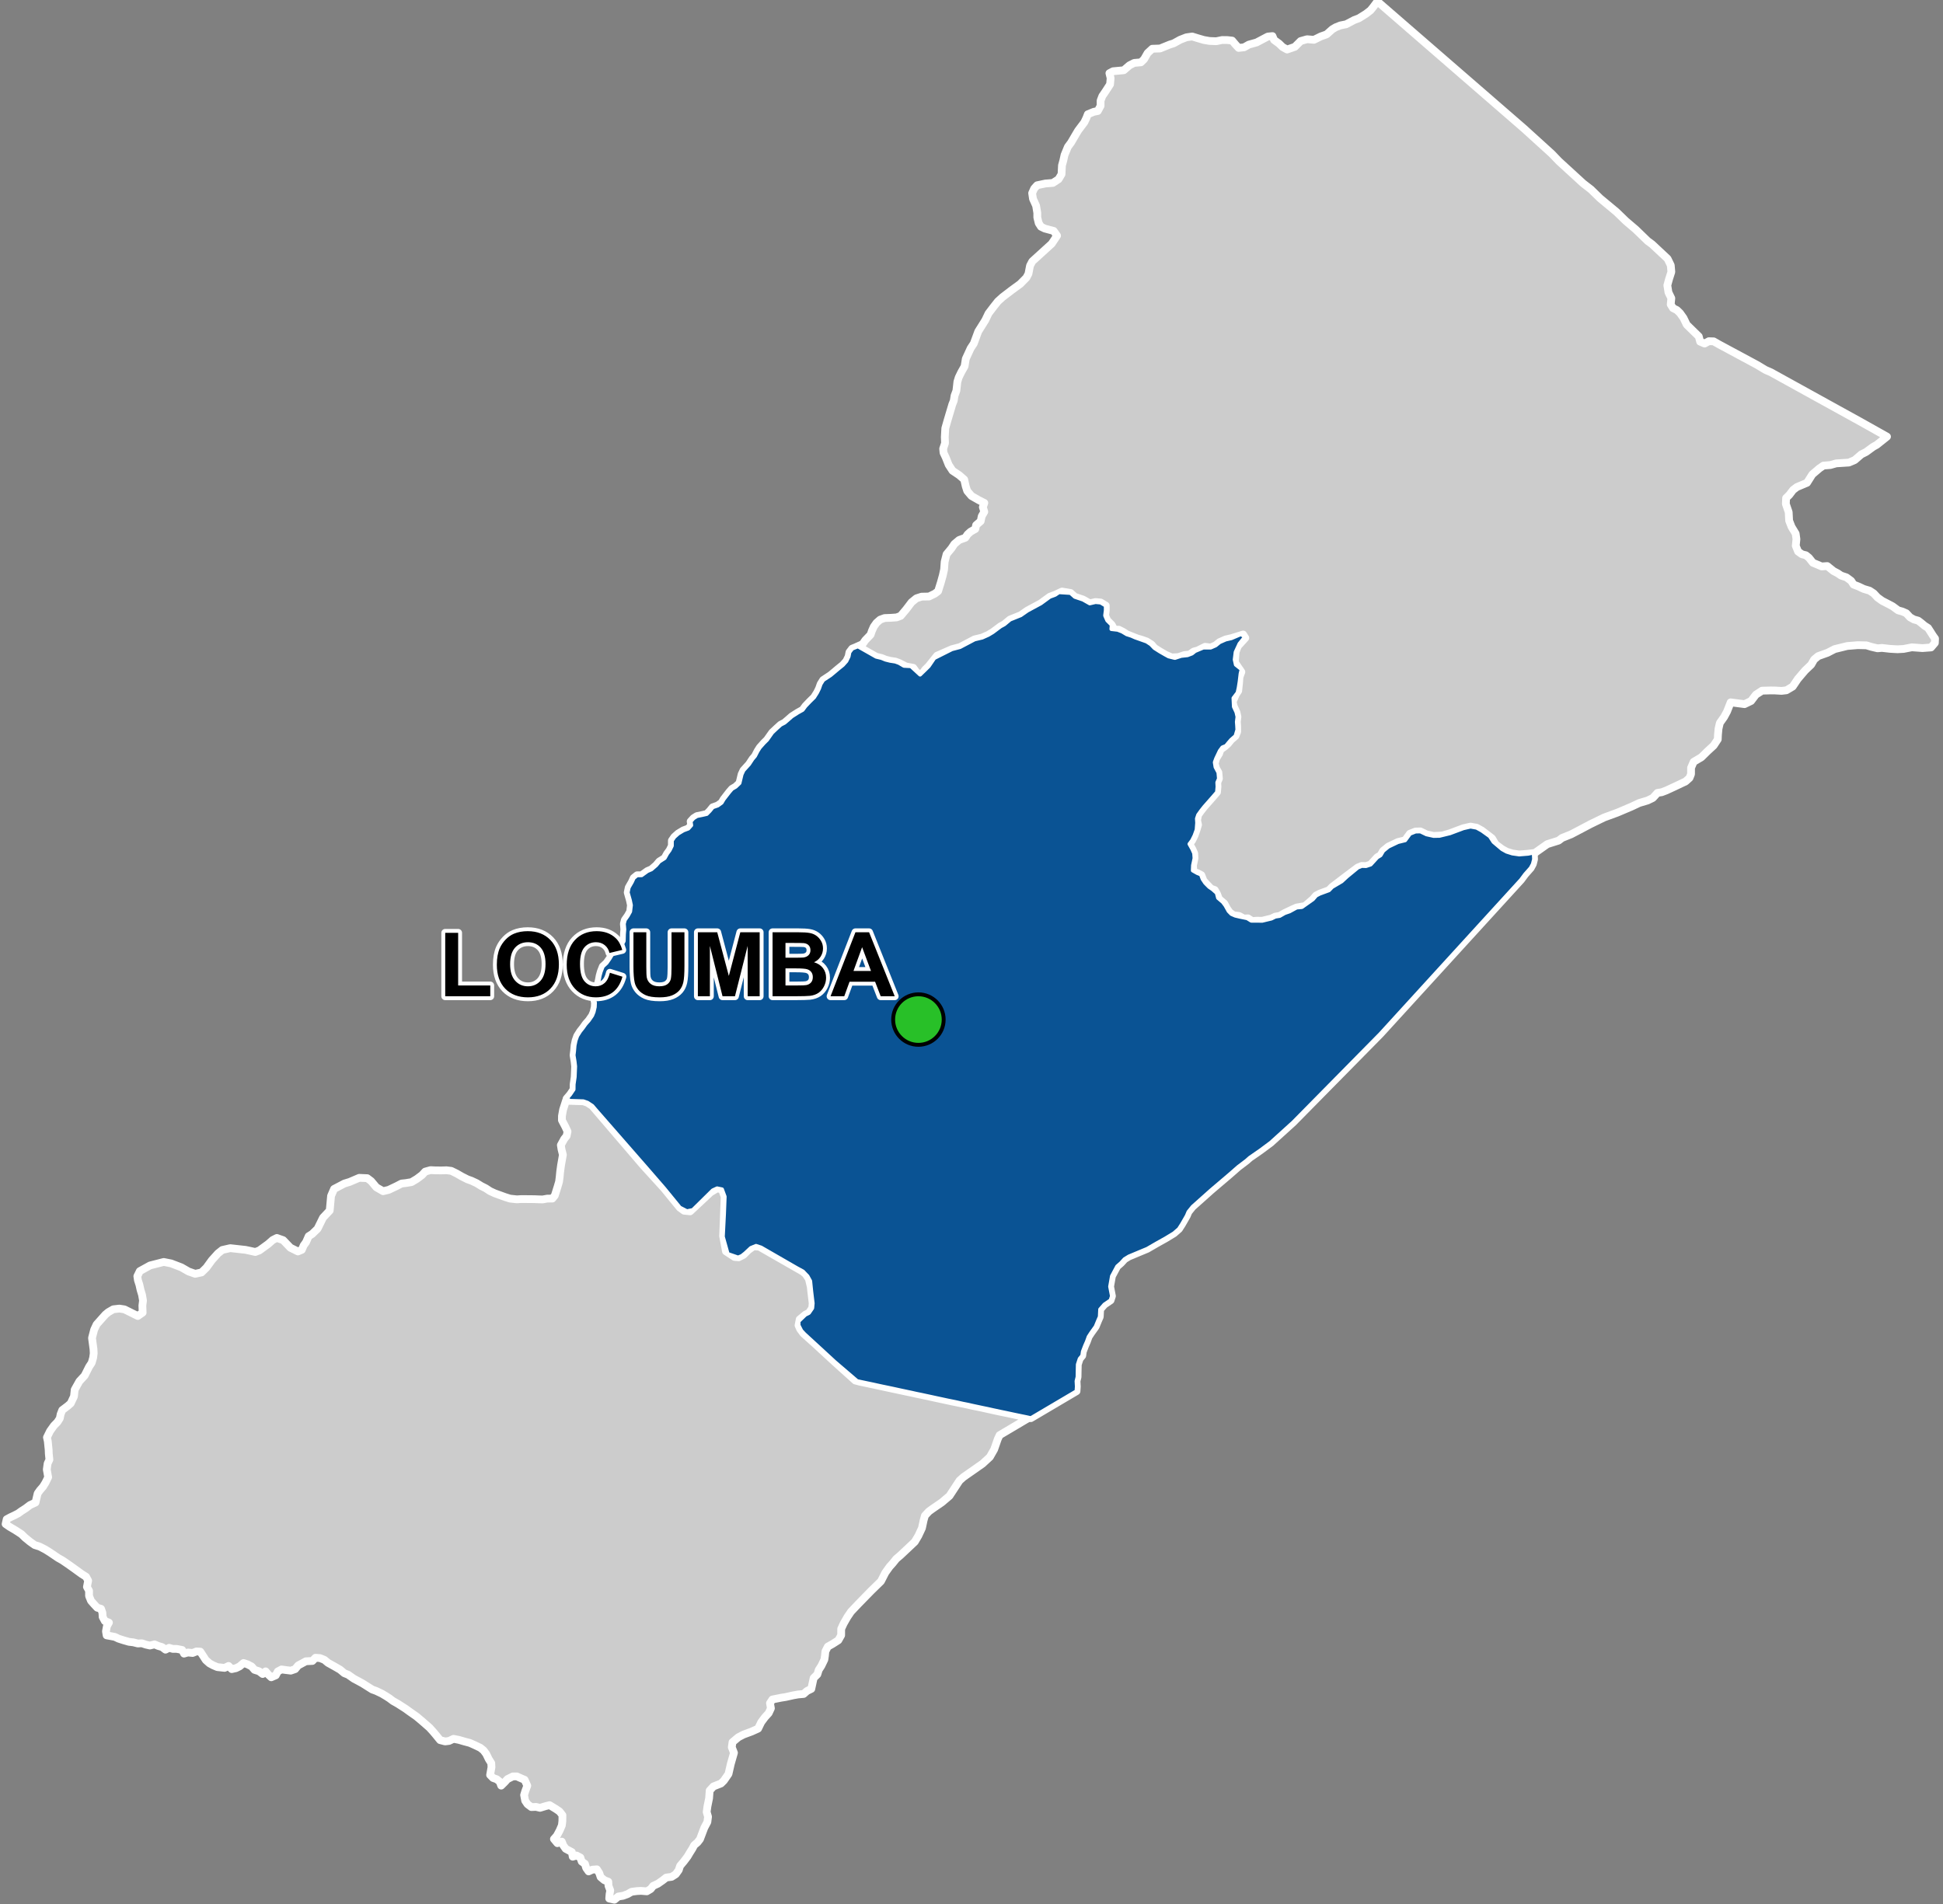 <?xml version="1.0" encoding="UTF-8"?>
<svg width="500pt" height="490pt" version="1.1" viewBox="0 0 500 490" xmlns="http://www.w3.org/2000/svg">
<rect x="0" y="0" width="500" height="490" fill="#808080" stroke="none"/>
<g id="a">
<rect width="500" height="490" fill="none"/>
<path d="m275.49 152.61 1.094 0.984 2.113 0.715 1.73 0.98 1.488-0.344 1.324 0.121 1.316 0.797 0.004 1.184-0.172 1.375 0.547 1.25 1.145 1.137-0.082 1.086 1.617 0.184 1.156 0.449 1.176 0.707 1.203 0.387 0.957 0.426 1.746 0.617 1.223 0.434 1.082 0.711 0.918 0.961 1.387 0.883 1.383 0.797 0.887 0.484 1.602 0.395 1.629-0.531 1.613-0.176 1.156-0.438 0.801-0.637 2.129-0.895h1.902l1.25-0.551 1.035-0.832 1.559-0.691 1.465-0.336 2.406-1.023 1.172 0.605-1.496 1.855-0.988 2.141-0.238 1.93 0.293 1.316 1.488 1.188-0.266 1.105-0.238 2.004-0.254 1.625-0.281 1.281-1.059 1.395 0.105 2.207 0.656 1.406 0.27 1.199-0.16 1.305 0.078 1.008 0.051 1.023-0.473 1.594-1.125 0.977-0.676 0.785-0.656 0.797-0.938 0.379-0.652 0.883-0.922 1.941-0.371 1.008 0.195 1.23 0.742 1.395 0.137 1.582-0.422 0.984 0.055 1.094-0.125 1.414-0.855 0.992-1.25 1.426-1.199 1.363-0.793 1.004-0.766 1.07-0.312 0.949 0.062 1.094-0.137 1.762-0.531 1.484-0.625 1.262-0.688 0.93 0.746 1.332 0.461 1.043 0.094 1.293-0.383 1.82-0.055 1.332 1.148 0.648 0.938 0.375 0.434 1.176 0.68 1.012 1.012 1.012 0.852 0.582 1.098 0.969 0.332 1.281 1.258 1.074 0.637 0.855 0.824 1.469 0.715 0.727 1.004 0.441 1.344 0.309 1.719 0.348 1.043 0.641h1.477l1.332 0.023 2.379-0.574 1.012-0.5 1.117-0.176 1.301-0.742 1.238-0.43 1.812-0.988 1.363-0.125 2.848-2.012 0.828-0.957 0.953-0.492 2.34-0.859 0.82-0.848 2.449-1.445 1.348-1.242 2.805-2.309 0.996-0.414 1.125 0.031 1.191-0.398 1.691-1.855 0.859-0.52 0.672-1.141 1.344-1.098 2.461-1.172 1.848-0.453 1.238-1.684 1.438-0.57 1.254-0.027 1.547 0.75 1.863 0.414 1.48-0.027 2.699-0.66 3.457-1.293 1.848-0.422 1.57 0.281 1.348 0.746 2.051 1.473 0.93 1.43 2.199 1.859 1.184 0.66 1.473 0.465 1.777 0.254 2.273-0.184 1.461-0.301 0.082 1.715-0.316 1.238-0.547 1.012-1.438 1.625-1.055 1.422-36.23 39.688-22.395 22.723-5.797 5.254-2.703 2.004-2.652 1.836-0.926 0.816-2.027 1.531-2.219 1.941-4.809 4.094-4.754 4.242-1.07 1.32-0.426 1.012-1.246 2.172-0.773 1.207-1.285 1.125-2.172 1.32-2.293 1.281-2.41 1.398-2.023 0.84-2.699 1.129-1.105 0.676-0.914 1-1 0.879-1.344 2.508-0.469 2.68 0.469 2.449-0.352 1.086-1.594 1.086-1.086 1.246-0.094 1.906-0.438 1.004-0.625 1.52-1.164 1.625-0.648 0.996-0.441 1.223-0.48 1.094-0.57 1.496-0.148 1.047-0.664 0.801-0.477 1.469-0.035 1.551-0.031 1.656-0.262 1.074 0.074 1.398-0.082 1.203-11.742 6.934-1.133-0.25-1.656-0.34-1.617-0.336-1.988-0.43-1.414-0.289-1.582-0.34-1.789-0.395-1.047-0.215-2.59-0.551-1.684-0.375-1.008-0.195-1.922-0.43-1.992-0.402-1.5-0.324-1.352-0.289-1.27-0.277-1.129-0.242-1.457-0.316-1.488-0.305-1.051-0.238-1.094-0.23-1.086-0.23-1.004-0.215-1.152-0.254-1.691-0.359-1.477-0.305-1.316-0.285-1.16-0.258-1.508-0.316-1.457-0.309-1.102-0.234-5.754-4.93-2.035-1.875-2.961-2.727-2.824-2.594-0.789-0.848-0.703-1.379-0.008-1.051 1.754-1.688 0.926-0.457 0.848-1.234 0.113-1.25-0.367-3.078-0.117-1.137-0.152-1.5-0.691-1.25-1.168-1.219-1.672-0.91-9.125-5.258-1.289-0.422-1.328 0.547-1.465 1.367-0.867 0.688-0.953 0.398-2.676-0.922-1.246-4.441 0.297-5.785 0.176-4.519-0.688-1.875-1.266-0.262-1.113 0.52-5.141 5.066-1.52 0.301-1.809-0.93-4.031-4.934-4.777-5.512-12.77-14.617-0.961-1.121-1.227-0.805-1.07-0.375-3.469-0.109-0.828-0.57 0.938-1.105 0.848-1.258 0.02-1.324 0.273-1.887 0.113-2.727-0.141-1.242-0.266-1.625 0.129-1.055 0.129-1.469 0.27-1.281 0.41-1.156 0.758-1.199 0.707-0.891 0.68-0.961 0.852-0.969 0.848-1.227 0.383-0.938 0.293-1.262 0.051-1.066-0.273-1.359 0.004-1.137 0.82-1.613 0.43-1.695 0.227-1.215 0.285-1.023 0.52-1.332 0.98-0.906 0.812-1.164 0.801-1.367 0.82-0.73 1.344-1.203 0.629-1.16 0.051-1.781 0.102-1.227-0.121-1.43 0.246-0.98 0.762-1.074 0.617-1.102 0.195-1.637-0.258-1.246-0.574-2.031 0.262-1.266 0.844-1.469 0.449-0.988 0.863-0.699 1.164-0.008 1.488-1.074 1.035-0.445 1.23-1.066 0.809-0.957 1.375-0.867 0.617-1.121 0.664-0.91 0.562-1.141 0.004-1.34 0.633-0.926 0.992-0.887 1.34-0.809 1.266-0.473 0.75-0.844-0.148-0.996 0.758-0.832 0.867-0.543 1.398-0.285 1.125-0.258 0.789-0.805 0.75-0.922 1.293-0.453 1-0.719 0.52-0.883 1.441-1.863 0.707-0.816 0.957-0.559 0.969-0.922 0.539-2.246 0.484-1.035 1.434-1.578 0.887-1.348 0.648-0.762 0.656-1.27 0.574-0.906 1.094-1.227 0.766-0.75 1.336-1.887 1.242-1.168 0.945-0.852 0.988-0.512 0.816-0.699 1.059-0.93 1.547-0.988 1.234-0.688 0.711-0.965 1.125-1.184 1.113-1.09 0.781-1.242 0.5-1.02 0.398-1.133 0.652-1.043 1.906-1.254 1.062-0.883 0.824-0.699 1.285-1.039 0.895-1 0.574-1.188 0.215-1.094 0.699-0.922 1.469-0.594 4.703 2.668 1.379 0.332 1.035 0.422 1.188 0.297 1.324 0.203 0.965 0.352 1.27 0.742 1.789 0.094 1.465 1.34 0.891 0.824 1.281-1.238 0.941-0.93 1.43-2.094 4.539-2.277 2.09-0.551 3.742-1.973 1.961-0.465 1.562-0.699 1.145-0.684 2.012-1.5 0.977-0.535 1.469-1.223 2.758-1.113 1.695-1.184 3.457-1.867 2.324-1.695 1.387-0.523 0.965-0.652z" fill="#ccc" fill-rule="evenodd"/>
<path d="m275.49 152.61 1.094 0.984 2.113 0.715 1.73 0.98 1.488-0.344 1.324 0.121 1.316 0.797 0.004 1.184-0.172 1.375 0.547 1.25 1.145 1.137-0.082 1.086 1.617 0.184 1.156 0.449 1.176 0.707 1.203 0.387 0.957 0.426 1.746 0.617 1.223 0.434 1.082 0.711 0.918 0.961 1.387 0.883 1.383 0.797 0.887 0.484 1.602 0.395 1.629-0.531 1.613-0.176 1.156-0.438 0.801-0.637 2.129-0.895h1.902l1.25-0.551 1.035-0.832 1.559-0.691 1.465-0.336 2.406-1.023 1.172 0.605-1.496 1.855-0.988 2.141-0.238 1.93 0.293 1.316 1.488 1.188-0.266 1.105-0.238 2.004-0.254 1.625-0.281 1.281-1.059 1.395 0.105 2.207 0.656 1.406 0.27 1.199-0.16 1.305 0.078 1.008 0.051 1.023-0.473 1.594-1.125 0.977-0.676 0.785-0.656 0.797-0.938 0.379-0.652 0.883-0.922 1.941-0.371 1.008 0.195 1.23 0.742 1.395 0.137 1.582-0.422 0.984 0.055 1.094-0.125 1.414-0.855 0.992-1.25 1.426-1.199 1.363-0.793 1.004-0.766 1.07-0.312 0.949 0.062 1.094-0.137 1.762-0.531 1.484-0.625 1.262-0.688 0.93 0.746 1.332 0.461 1.043 0.094 1.293-0.383 1.82-0.055 1.332 1.148 0.648 0.938 0.375 0.434 1.176 0.68 1.012 1.012 1.012 0.852 0.582 1.098 0.969 0.332 1.281 1.258 1.074 0.637 0.855 0.824 1.469 0.715 0.727 1.004 0.441 1.344 0.309 1.719 0.348 1.043 0.641h1.477l1.332 0.023 2.379-0.574 1.012-0.5 1.117-0.176 1.301-0.742 1.238-0.43 1.812-0.988 1.363-0.125 2.848-2.012 0.828-0.957 0.953-0.492 2.34-0.859 0.82-0.848 2.449-1.445 1.348-1.242 2.805-2.309 0.996-0.414 1.125 0.031 1.191-0.398 1.691-1.855 0.859-0.52 0.672-1.141 1.344-1.098 2.461-1.172 1.848-0.453 1.238-1.684 1.438-0.57 1.254-0.027 1.547 0.75 1.863 0.414 1.48-0.027 2.699-0.66 3.457-1.293 1.848-0.422 1.57 0.281 1.348 0.746 2.051 1.473 0.93 1.43 2.199 1.859 1.184 0.66 1.473 0.465 1.777 0.254 2.273-0.184 1.461-0.301 0.082 1.715-0.316 1.238-0.547 1.012-1.438 1.625-1.055 1.422-36.23 39.688-22.395 22.723-5.797 5.254-2.703 2.004-2.652 1.836-0.926 0.816-2.027 1.531-2.219 1.941-4.809 4.094-4.754 4.242-1.07 1.32-0.426 1.012-1.246 2.172-0.773 1.207-1.285 1.125-2.172 1.32-2.293 1.281-2.41 1.398-2.023 0.84-2.699 1.129-1.105 0.676-0.914 1-1 0.879-1.344 2.508-0.469 2.68 0.469 2.449-0.352 1.086-1.594 1.086-1.086 1.246-0.094 1.906-0.438 1.004-0.625 1.52-1.164 1.625-0.648 0.996-0.441 1.223-0.48 1.094-0.57 1.496-0.148 1.047-0.664 0.801-0.477 1.469-0.035 1.551-0.031 1.656-0.262 1.074 0.074 1.398-0.082 1.203-11.742 6.934-1.133-0.25-1.656-0.34-1.617-0.336-1.988-0.43-1.414-0.289-1.582-0.34-1.789-0.395-1.047-0.215-2.59-0.551-1.684-0.375-1.008-0.195-1.922-0.43-1.992-0.402-1.5-0.324-1.352-0.289-1.27-0.277-1.129-0.242-1.457-0.316-1.488-0.305-1.051-0.238-1.094-0.23-1.086-0.23-1.004-0.215-1.152-0.254-1.691-0.359-1.477-0.305-1.316-0.285-1.16-0.258-1.508-0.316-1.457-0.309-1.102-0.234-5.754-4.93-2.035-1.875-2.961-2.727-2.824-2.594-0.789-0.848-0.703-1.379-0.008-1.051 1.754-1.688 0.926-0.457 0.848-1.234 0.113-1.25-0.367-3.078-0.117-1.137-0.152-1.5-0.691-1.25-1.168-1.219-1.672-0.91-9.125-5.258-1.289-0.422-1.328 0.547-1.465 1.367-0.867 0.688-0.953 0.398-2.676-0.922-1.246-4.441 0.297-5.785 0.176-4.519-0.688-1.875-1.266-0.262-1.113 0.52-5.141 5.066-1.52 0.301-1.809-0.93-4.031-4.934-4.777-5.512-12.77-14.617-0.961-1.121-1.227-0.805-1.07-0.375-3.469-0.109-0.828-0.57 0.938-1.105 0.848-1.258 0.02-1.324 0.273-1.887 0.113-2.727-0.141-1.242-0.266-1.625 0.129-1.055 0.129-1.469 0.27-1.281 0.41-1.156 0.758-1.199 0.707-0.891 0.68-0.961 0.852-0.969 0.848-1.227 0.383-0.938 0.293-1.262 0.051-1.066-0.273-1.359 0.004-1.137 0.82-1.613 0.43-1.695 0.227-1.215 0.285-1.023 0.52-1.332 0.98-0.906 0.812-1.164 0.801-1.367 0.82-0.73 1.344-1.203 0.629-1.16 0.051-1.781 0.102-1.227-0.121-1.43 0.246-0.98 0.762-1.074 0.617-1.102 0.195-1.637-0.258-1.246-0.574-2.031 0.262-1.266 0.844-1.469 0.449-0.988 0.863-0.699 1.164-0.008 1.488-1.074 1.035-0.445 1.23-1.066 0.809-0.957 1.375-0.867 0.617-1.121 0.664-0.91 0.562-1.141 0.004-1.34 0.633-0.926 0.992-0.887 1.34-0.809 1.266-0.473 0.75-0.844-0.148-0.996 0.758-0.832 0.867-0.543 1.398-0.285 1.125-0.258 0.789-0.805 0.75-0.922 1.293-0.453 1-0.719 0.52-0.883 1.441-1.863 0.707-0.816 0.957-0.559 0.969-0.922 0.539-2.246 0.484-1.035 1.434-1.578 0.887-1.348 0.648-0.762 0.656-1.27 0.574-0.906 1.094-1.227 0.766-0.75 1.336-1.887 1.242-1.168 0.945-0.852 0.988-0.512 0.816-0.699 1.059-0.93 1.547-0.988 1.234-0.688 0.711-0.965 1.125-1.184 1.113-1.09 0.781-1.242 0.5-1.02 0.398-1.133 0.652-1.043 1.906-1.254 1.062-0.883 0.824-0.699 1.285-1.039 0.895-1 0.574-1.188 0.215-1.094 0.699-0.922 1.469-0.594 4.703 2.668 1.379 0.332 1.035 0.422 1.188 0.297 1.324 0.203 0.965 0.352 1.27 0.742 1.789 0.094 1.465 1.34 0.891 0.824 1.281-1.238 0.941-0.93 1.43-2.094 4.539-2.277 2.09-0.551 3.742-1.973 1.961-0.465 1.562-0.699 1.145-0.684 2.012-1.5 0.977-0.535 1.469-1.223 2.758-1.113 1.695-1.184 3.457-1.867 2.324-1.695 1.387-0.523 0.965-0.652 2.984 0.191" fill="none" stroke="#fff" stroke-linecap="round" stroke-linejoin="round" stroke-miterlimit="10" stroke-width="2"/>
<path d="m392.41 33.297 6.938 6.297 1.797 1.875 6.266 5.738 1.996 1.543 2.344 2.285 4.199 3.488 2.438 2.363 2.547 2.168 3.07 2.973 1.133 0.832 1.98 1.852 2 1.867 0.828 1.699 0.148 1.699-0.598 1.871-0.434 1.586 0.289 1.812 0.738 1.508-0.156 1.605 0.586 0.941 1.008 0.504 0.801 0.77 0.898 1.266 0.832 1.723 3.098 3.023 0.348 1.34 1.148 0.488 1.102-0.602 1.23 0.039 1.441 0.82 9.641 5.184 2.277 1.359 1.328 0.574 23.41 12.926 6.512 3.656-1.066 0.852-1.586 1.262-0.883 0.488-1.859 1.355-1.219 0.609-1.691 1.465-1.508 0.641-3.277 0.211-1.488 0.426-1.777 0.141-1.027 0.703-1.84 1.57-1.359 2.156-2.602 1.094-0.988 0.75-0.98 1.285-0.812 0.789-0.066 1.512 0.73 2.133 0.113 2.18 0.629 1.609 1.055 1.734 0.195 1.426-0.172 1.699 0.602 1.484 0.992 0.703 1.004 0.25 0.793 0.645 1.023 1.289 1.297 0.535 0.949 0.41 1.441-0.105 1.602 1.289 1.066 0.562 0.902 0.605 1.363 0.457 1.219 0.898 0.617 0.957 1.25 0.48 1.363 0.645 1.492 0.441 1.055 0.688 0.996 1.062 1.199 0.871 1.457 0.75 1.207 0.637 1.449 1.062 1.082 0.301 1.023 0.449 0.949 1.031 0.996 0.562 1.117 0.312 0.805 0.617 0.832 0.695 0.895 0.566 0.656 1.016 0.574 0.91 0.578 0.816-0.051 1.109-0.992 1.168-2.195 0.164-2.746-0.199-2.129 0.418-1.586 0.082-1.863-0.105-2.113-0.238-1.129 0.098-1.574-0.371-1.277-0.391-2.234-0.051-2.727 0.223-3.219 0.793-1.832 0.945-2.414 0.863-1.055 0.887-0.738 1.301-1.57 1.496-1.867 2.188-1.328 1.965-1.621 0.957-1.25 0.148-1.621-0.098-1.117-0.016-2.273 0.062-1.594 1.031-1.23 1.621-1.688 0.816-3.566-0.465-0.926 2.359-0.77 1.418-1.082 1.52-0.344 1.477-0.145 1.57-0.051 1.18-1.055 1.594-1.574 1.449-1.57 1.547-2.016 1.203-0.66 1.543-0.004 1.609-0.391 0.98-1.008 0.902-2.848 1.352-2.137 0.984-1.156 0.441-1.102 0.172-1.18 1.301-1.375 0.664-2.137 0.637-1.965 0.926-1.902 0.809-1.738 0.738-3.434 1.262-3.488 1.695-3.019 1.594-1.965 1.031-2.332 0.934-0.91 0.688-2.898 0.91-3.199 2.258-1.762 0.215-2.273 0.184-1.777-0.254-1.473-0.465-1.184-0.66-1.668-1.238-0.902-1.531-2.609-1.992-1.348-0.746-1.57-0.281-1.848 0.422-3.457 1.293-1.938 0.562-2.242 0.125-1.863-0.414-1.547-0.75-1.254 0.027-1.438 0.57-1.238 1.684-1.848 0.453-2.461 1.172-1.344 1.098-0.672 1.141-0.859 0.52-1.691 1.855-1.191 0.398-1.125-0.031-0.996 0.414-2.215 1.656-1.477 1.121-2.91 2.219-0.82 0.848-2.34 0.859-0.953 0.492-0.828 0.957-2.047 1.762-2.164 0.375-1.031 0.457-2.019 0.961-1.301 0.742-1.117 0.176-1.012 0.5-2.379 0.574-1.332-0.023-1.242 0.098-1.062-0.707-1.062 0.062-1.246-0.68-1.387-0.164-1.012-0.719-0.668-0.949-0.734-1.363-1.367-1.156-0.492-1.293-0.582-1.016-0.969-0.352-1.051-1.094-0.875-0.938-0.566-1.457-1.047-0.543-0.996-0.215-0.098-1.766 0.383-1.82-0.062-1.238-0.492-1.098-0.746-1.332 0.688-0.93 0.625-1.262 0.531-1.484 0.371-1.262-0.25-1.199 0.266-1.344 0.766-1.07 0.793-1.004 1.199-1.363 1.25-1.426 0.855-0.992 0.125-1.414-0.055-1.094 0.422-0.984-0.137-1.582-0.586-1.02-0.363-1.273 0.383-1.34 0.73-1.176 0.375-1.078 1.117-0.809 0.77-0.68 0.852-1.043 1.125-0.977 0.438-1.098-0.016-1.52-0.078-1.008 0.16-1.305-0.27-1.199-0.656-1.406-0.324-1.246 0.824-1.887 0.621-0.93 0.219-2.059 0.113-1.516 0.48-1.297-0.922-1.344-0.762-1.129 0.199-2.644 0.59-1.543 1.91-2.094-0.559-0.883-3.035 0.941-1.465 0.336-1.559 0.691-1.035 0.832-1.25 0.551-1.449-0.188-1.883 0.945-1.012 0.273-1.105 0.77-1.332 0.148-1.527 0.512-1.711 0.094-1.555-0.668-1.527-0.887-1.387-0.883-0.73-0.867-1.27-0.805-1.223-0.434-1.215-0.355-1.086-0.426-1.605-0.648-0.902-0.594-1.125-0.57-1.164-0.016-0.676-1.246-1.145-1.137-0.547-1.25 0.172-1.375-0.004-1.184-1.316-0.797-1.324-0.121-1.488 0.344-1.73-0.98-2.113-0.715-1.094-0.984-2.191-0.363-1.758 0.824-1.387 0.523-2.324 1.695-3.457 1.867-1.695 1.184-2.758 1.113-1.469 1.223-0.977 0.535-2.012 1.5-1.145 0.684-1.562 0.699-1.961 0.465-3.742 1.973-2.09 0.551-3.812 1.668-2.156 2.703-0.941 0.93-0.57 0.844-1.277 0.273-1.207-1.633-1.867-0.34-1.773-0.906-0.965-0.352-1.324-0.203-1.188-0.297-1.035-0.422-1.379-0.332-4.703-2.668 1.223-0.594 0.691-0.988 1.355-1.406 0.355-1.02 0.461-1.039 0.719-1.004 0.938-0.82 1.137-0.41 1.668-0.059 1.422-0.105 1.047-0.391 1.406-1.672 1.402-1.84 1.238-1.004 1.34-0.434 1.906-0.035 1.504-0.734 0.836-0.637 0.668-2.137 0.535-1.906 0.336-1.539 0.145-2 0.488-1.914 1.273-1.539 0.734-1.102 1.238-1.039 1.594-0.582 0.559-0.844 0.766-0.695 1.238-0.711 0.207-0.996 1.172-1.004 0.27-1.289 0.656-1.137-0.367-1.199 0.379-1.082-1.449-0.73-1.855-1.059-1.105-1.301-0.387-1.227-0.383-1.707-1.277-1.109-1.73-1.156-0.988-1.516-0.746-1.875-0.578-1.23-0.098-1.035 0.484-1.441-0.059-1.547 0.125-2.281 0.57-2.004 1.234-4.137 0.375-0.941 0.195-1.281 0.477-1.289 0.148-1.285 0.109-1.02 0.352-1.137 0.648-1.332 0.859-1.52 0.305-1.918 1.254-2.723 0.805-1.215 1.148-3.113 1.816-2.894 0.836-1.746 1.258-1.652 1.152-1.453 1.191-1.082 2.305-1.762 2.262-1.652 1.582-1.609 0.52-0.98 0.406-2.098 0.574-1.098 5.004-4.551 1.379-2.07-0.875-1.227-1.082-0.281-1.219-0.328-0.965-0.473-0.582-0.906-0.367-1.492v-1.164l-0.305-1.836-0.801-1.773-0.219-1.473 0.527-1.18 0.758-0.84 2.102-0.445 1.941-0.156 1.473-0.961 0.762-1.281 0.113-2.269 0.344-1.242 0.312-1.422 0.867-2.109 0.824-1.113 0.988-1.695 0.801-1.352 0.691-0.926 0.922-1.219 0.543-1.137 0.363-0.949 1.559-0.637 1.004-0.191 0.719-1.34v-1.328l0.445-1.18 0.855-1.246 1.137-1.762 0.148-1.609-0.312-1.273 0.938-0.504 2.758-0.254 1.465-1.266 1.23-0.625 1.711-0.148 0.828-0.809 0.895-1.57 1.207-1.113 1.996-0.066 2.5-1.016 0.996-0.309 1.684-0.93 1.59-0.621 1.504-0.215 1.316 0.406 1.664 0.488 1.492 0.258 1.707 0.066 1.531-0.312 1.355 0.016 1.219 0.133 0.887 1.055 0.781 0.832 1.398-0.156 1.219-0.691 2.012-0.562 2.883-1.523 1.199-0.113 0.406 0.996 1.305 0.953 0.898 0.871 1.145 0.637 1.996-0.688 1.5-1.492 1.648-0.469 1.777 0.148 1.777-0.875 1.469-0.52 1.484-1.316 0.887-0.523 1.184-0.469 1.477-0.293 2.113-1.109 1.168-0.434 1.859-1.168 1.133-0.879 0.641-0.781 1.133-1.512z" fill="#ccc" fill-rule="evenodd"/>
<path d="m392.41 33.297 6.938 6.297 1.797 1.875 6.266 5.738 1.996 1.543 2.344 2.285 4.199 3.488 2.438 2.363 2.547 2.168 3.07 2.973 1.133 0.832 1.98 1.852 2 1.867 0.828 1.699 0.148 1.699-0.598 1.871-0.434 1.586 0.289 1.812 0.738 1.508-0.156 1.605 0.586 0.941 1.008 0.504 0.801 0.77 0.898 1.266 0.832 1.723 3.098 3.023 0.348 1.34 1.148 0.488 1.102-0.602 1.23 0.039 1.441 0.82 9.641 5.184 2.277 1.359 1.328 0.574 23.41 12.926 6.512 3.656-1.066 0.852-1.586 1.262-0.883 0.488-1.859 1.355-1.219 0.609-1.691 1.465-1.508 0.641-3.277 0.211-1.488 0.426-1.777 0.141-1.027 0.703-1.84 1.57-1.359 2.156-2.602 1.094-0.988 0.75-0.98 1.285-0.812 0.789-0.066 1.512 0.73 2.133 0.113 2.18 0.629 1.609 1.055 1.734 0.195 1.426-0.172 1.699 0.602 1.484 0.992 0.703 1.004 0.25 0.793 0.645 1.023 1.289 1.297 0.535 0.949 0.41 1.441-0.105 1.602 1.289 1.066 0.562 0.902 0.605 1.363 0.457 1.219 0.898 0.617 0.957 1.25 0.48 1.363 0.645 1.492 0.441 1.055 0.688 0.996 1.062 1.199 0.871 1.457 0.75 1.207 0.637 1.449 1.062 1.082 0.301 1.023 0.449 0.949 1.031 0.996 0.562 1.117 0.312 0.805 0.617 0.832 0.695 0.895 0.566 0.656 1.016 0.574 0.91 0.578 0.816-0.051 1.109-0.992 1.168-2.195 0.164-2.746-0.199-2.129 0.418-1.586 0.082-1.863-0.105-2.113-0.238-1.129 0.098-1.574-0.371-1.277-0.391-2.234-0.051-2.727 0.223-3.219 0.793-1.832 0.945-2.414 0.863-1.055 0.887-0.738 1.301-1.57 1.496-1.867 2.188-1.328 1.965-1.621 0.957-1.25 0.148-1.621-0.098-1.117-0.016-2.273 0.062-1.594 1.031-1.23 1.621-1.688 0.816-3.566-0.465-0.926 2.359-0.77 1.418-1.082 1.52-0.344 1.477-0.145 1.57-0.051 1.18-1.055 1.594-1.574 1.449-1.57 1.547-2.016 1.203-0.66 1.543-0.004 1.609-0.391 0.98-1.008 0.902-2.848 1.352-2.137 0.984-1.156 0.441-1.102 0.172-1.18 1.301-1.375 0.664-2.137 0.637-1.965 0.926-1.902 0.809-1.738 0.738-3.434 1.262-3.488 1.695-3.019 1.594-1.965 1.031-2.332 0.934-0.91 0.688-2.898 0.91-3.199 2.258-1.762 0.215-2.273 0.184-1.777-0.254-1.473-0.465-1.184-0.66-1.668-1.238-0.902-1.531-2.609-1.992-1.348-0.746-1.57-0.281-1.848 0.422-3.457 1.293-1.938 0.562-2.242 0.125-1.863-0.414-1.547-0.75-1.254 0.027-1.438 0.57-1.238 1.684-1.848 0.453-2.461 1.172-1.344 1.098-0.672 1.141-0.859 0.52-1.691 1.855-1.191 0.398-1.125-0.031-0.996 0.414-2.215 1.656-1.477 1.121-2.91 2.219-0.82 0.848-2.34 0.859-0.953 0.492-0.828 0.957-2.047 1.762-2.164 0.375-1.031 0.457-2.019 0.961-1.301 0.742-1.117 0.176-1.012 0.5-2.379 0.574-1.332-0.023-1.242 0.098-1.062-0.707-1.062 0.062-1.246-0.68-1.387-0.164-1.012-0.719-0.668-0.949-0.734-1.363-1.367-1.156-0.492-1.293-0.582-1.016-0.969-0.352-1.051-1.094-0.875-0.938-0.566-1.457-1.047-0.543-0.996-0.215-0.098-1.766 0.383-1.82-0.062-1.238-0.492-1.098-0.746-1.332 0.688-0.93 0.625-1.262 0.531-1.484 0.371-1.262-0.25-1.199 0.266-1.344 0.766-1.07 0.793-1.004 1.199-1.363 1.25-1.426 0.855-0.992 0.125-1.414-0.055-1.094 0.422-0.984-0.137-1.582-0.586-1.02-0.363-1.273 0.383-1.34 0.73-1.176 0.375-1.078 1.117-0.809 0.77-0.68 0.852-1.043 1.125-0.977 0.438-1.098-0.016-1.52-0.078-1.008 0.16-1.305-0.27-1.199-0.656-1.406-0.324-1.246 0.824-1.887 0.621-0.93 0.219-2.059 0.113-1.516 0.48-1.297-0.922-1.344-0.762-1.129 0.199-2.644 0.59-1.543 1.91-2.094-0.559-0.883-3.035 0.941-1.465 0.336-1.559 0.691-1.035 0.832-1.25 0.551-1.449-0.188-1.883 0.945-1.012 0.273-1.105 0.77-1.332 0.148-1.527 0.512-1.711 0.094-1.555-0.668-1.527-0.887-1.387-0.883-0.73-0.867-1.27-0.805-1.223-0.434-1.215-0.355-1.086-0.426-1.605-0.648-0.902-0.594-1.125-0.57-1.164-0.016-0.676-1.246-1.145-1.137-0.547-1.25 0.172-1.375-0.004-1.184-1.316-0.797-1.324-0.121-1.488 0.344-1.73-0.98-2.113-0.715-1.094-0.984-2.191-0.363-1.758 0.824-1.387 0.523-2.324 1.695-3.457 1.867-1.695 1.184-2.758 1.113-1.469 1.223-0.977 0.535-2.012 1.5-1.145 0.684-1.562 0.699-1.961 0.465-3.742 1.973-2.09 0.551-3.812 1.668-2.156 2.703-0.941 0.93-0.57 0.844-1.277 0.273-1.207-1.633-1.867-0.34-1.773-0.906-0.965-0.352-1.324-0.203-1.188-0.297-1.035-0.422-1.379-0.332-4.703-2.668 1.223-0.594 0.691-0.988 1.355-1.406 0.355-1.02 0.461-1.039 0.719-1.004 0.938-0.82 1.137-0.41 1.668-0.059 1.422-0.105 1.047-0.391 1.406-1.672 1.402-1.84 1.238-1.004 1.34-0.434 1.906-0.035 1.504-0.734 0.836-0.637 0.668-2.137 0.535-1.906 0.336-1.539 0.145-2 0.488-1.914 1.273-1.539 0.734-1.102 1.238-1.039 1.594-0.582 0.559-0.844 0.766-0.695 1.238-0.711 0.207-0.996 1.172-1.004 0.27-1.289 0.656-1.137-0.367-1.199 0.379-1.082-1.449-0.73-1.855-1.059-1.105-1.301-0.387-1.227-0.383-1.707-1.277-1.109-1.73-1.156-0.988-1.516-0.746-1.875-0.578-1.23-0.098-1.035 0.484-1.441-0.059-1.547 0.125-2.281 0.57-2.004 1.234-4.137 0.375-0.941 0.195-1.281 0.477-1.289 0.148-1.285 0.109-1.02 0.352-1.137 0.648-1.332 0.859-1.52 0.305-1.918 1.254-2.723 0.805-1.215 1.148-3.113 1.816-2.894 0.836-1.746 1.258-1.652 1.152-1.453 1.191-1.082 2.305-1.762 2.262-1.652 1.582-1.609 0.52-0.98 0.406-2.098 0.574-1.098 5.004-4.551 1.379-2.07-0.875-1.227-1.082-0.281-1.219-0.328-0.965-0.473-0.582-0.906-0.367-1.492v-1.164l-0.305-1.836-0.801-1.773-0.219-1.473 0.527-1.18 0.758-0.84 2.102-0.445 1.941-0.156 1.473-0.961 0.762-1.281 0.113-2.269 0.344-1.242 0.312-1.422 0.867-2.109 0.824-1.113 0.988-1.695 0.801-1.352 0.691-0.926 0.922-1.219 0.543-1.137 0.363-0.949 1.559-0.637 1.004-0.191 0.719-1.34v-1.328l0.445-1.18 0.855-1.246 1.137-1.762 0.148-1.609-0.312-1.273 0.938-0.504 2.758-0.254 1.465-1.266 1.23-0.625 1.711-0.148 0.828-0.809 0.895-1.57 1.207-1.113 1.996-0.066 2.5-1.016 0.996-0.309 1.684-0.93 1.59-0.621 1.504-0.215 1.316 0.406 1.664 0.488 1.492 0.258 1.707 0.066 1.531-0.312 1.355 0.016 1.219 0.133 0.887 1.055 0.781 0.832 1.398-0.156 1.219-0.691 2.012-0.562 2.883-1.523 1.199-0.113 0.406 0.996 1.305 0.953 0.898 0.871 1.145 0.637 1.996-0.688 1.5-1.492 1.648-0.469 1.777 0.148 1.777-0.875 1.469-0.52 1.484-1.316 0.887-0.523 1.184-0.469 1.477-0.293 2.113-1.109 1.168-0.434 1.859-1.168 1.133-0.879 0.641-0.781 1.133-1.512 37.957 32.922" fill="none" stroke="#fff" stroke-linecap="round" stroke-linejoin="round" stroke-miterlimit="10" stroke-width="2"/>
<path d="m146.64 283.31 3.469 0.109 1.07 0.375 1.227 0.805 0.961 1.121 12.137 14.176 5.41 5.953 4.031 4.934 1.094 0.797 1.551 0.164 5.238-4.898 1.699-1.02 1.266 0.262 0.688 1.875-0.176 4.519-0.219 5.606 0.727 3.941 2.207 1.453 1.047 0.09 1.254-0.633 1.242-1.246 1.348-0.961 1.48 0.102 8.984 5.141 2.176 1.25 0.789 0.672 0.816 1.242 0.484 2.051 0.117 1.137 0.367 3.078-0.113 1.25-0.848 1.234-0.926 0.457-1.445 1.207-0.301 1.531 0.426 0.969 0.828 1.109 3.062 2.742 2.961 2.727 2.035 1.875 5.305 4.777 1.156 0.301 1.227 0.262 1.418 0.301 1.203 0.254 1.125 0.246 1.801 0.387 1.566 0.34 1.16 0.246 1.512 0.32 1 0.215 1.328 0.277 1.051 0.238 1.488 0.305 0.977 0.215 1.609 0.344 1.27 0.277 1.352 0.289 1.5 0.324 1.172 0.254 1.789 0.367 1.961 0.406 1.684 0.375 1.746 0.352 1.891 0.414 1.789 0.395 1.582 0.34 1.414 0.289 1.098 0.227 1.797 0.391 1.938 0.402 1.059 0.234-7.543 4.473-0.465 1-0.93 2.66-1.113 1.957-1.887 1.734-4.918 3.441-1.012 0.91-2.57 3.922-1.93 1.641-2.367 1.629-1.008 0.727-1.016 1.094-0.344 1.23-0.422 1.969-0.922 1.969-0.922 1.559-3.672 3.453-1.117 0.957-0.867 1.086-0.82 0.91-1.113 1.559-1.117 2.191-2.516 2.453-3.285 3.363-1.902 2.008-0.926 1.363-0.969 1.691-0.633 1.371-0.012 1.652-0.723 1.281-1.5 0.957-1.203 0.672-0.637 1.234-0.102 1.098-0.152 1.016-0.773 1.602-0.676 1.043-0.348 1.148-0.965 0.953-0.602 2.789-1.113 0.547-0.867 0.766-1.445 0.129-1.203 0.215-1.945 0.434-1.25 0.199-2.188 0.441-0.621 0.938 0.238 1.34-0.57 1.23-0.973 1.066-0.957 1.285-0.789 1.633-1.672 0.762-2.074 0.766-1.34 0.695-1.512 1.273-0.18 1.301 0.562 1.438-0.82 2.859-0.586 2.57-1.195 1.727-0.746 0.734-1.93 0.758-0.98 1.062-0.145 1.984-0.422 2.074-0.203 1.449 0.355 1.223-0.172 1.367-0.789 1.473-1.113 2.949-0.645 0.824-0.844 0.719-0.5 0.938-0.668 1.055-0.539 0.914-0.953 1.262-0.977 1.164-0.332 1.051-0.773 1.086-1.074 0.676-1.371 0.18-0.93 0.73-1.227 0.855-1.23 0.57-0.613 0.801-1.016 0.594-1.484-0.121-1.109 0.059-1.32 0.176-1.055 0.609-1.172 0.426-1.188 0.184-1.004 0.824-1.332-0.305 0.09-1.105 0.176-0.988-0.457-1.191-0.047-1.047-1.008-0.387-0.973-0.816-0.336-1.012-0.617-0.969-1.168 0.082-0.957 0.449-0.637-0.891-0.316-1.062-0.832-0.586-0.34-1.031-0.988-0.52-0.98 0.301-0.223-1.184-1.598-0.852-0.602-0.859-0.395-0.984-1.129 0.406-0.891-1.07 0.746-0.836 0.738-1.387 0.559-1.301 0.129-1.113 0.016-1.492-0.734-0.949-0.918-0.637-1.648-1-0.977 0.234-1.496 0.453-1.008-0.242-1.215 0.047-0.996-0.746-0.598-0.891-0.277-1.465 0.301-0.988 0.52-1.406-0.684-1.523-0.973-0.41-1.035-0.469-1.027 0.012-1.391 0.695-0.699 0.777-0.906 0.891-0.363-1-0.781-0.637-0.945-0.328-0.762-0.777 0.352-1.977-0.055-1.066-0.664-1.055-0.633-1.312-0.691-0.922-0.836-0.668-1.469-0.703-1.215-0.539-1.355-0.359-1.504-0.434-1.352-0.262-1.152 0.543-1.008 0.125-1.285-0.336-1.141-1.402-0.695-0.82-0.914-1.004-1.941-1.695-1.387-1.164-1.754-1.227-1.078-0.785-1.984-1.27-1.246-0.707-0.906-0.684-0.91-0.586-1.043-0.621-1.465-0.695-1.023-0.375-2.438-1.539-1.148-0.629-1.141-0.605-1.473-1.035-0.969-0.379-1.086-0.906-1.398-0.809-1.723-0.957-0.914-0.762-1.125-0.449-1.172-0.094-0.797 0.828-1.68 0.082-0.938 0.516-1.043 0.559-0.777 0.949-1.129 0.387-1.336-0.164-1.039-0.145-0.965 0.523-0.512 0.992-1.168 0.504-0.738-0.684-0.711-0.84-0.758 0.68-0.934-0.711-1.164-0.359-0.738-0.867-1.066-0.555-1.016-0.336-1.008 0.863-0.945 0.465-1.09 0.238-0.82-0.812-1.02 0.496-1.859-0.199-1.082-0.457-0.945-0.516-0.949-0.844-0.688-1.066-0.723-1.098-1-0.051-0.969 0.395-1.238-0.125-0.984 0.289-0.477-0.941-1.391-0.27h-1.004l-0.965-0.281-0.93 0.477-0.859-0.66-1.027-0.305-0.93-0.398-1.191 0.297-1.059-0.238-1.016-0.344-1.035 0.055-1.141-0.293-1.137-0.133-1.531-0.441-1.141-0.371-0.965-0.457-1.059-0.203-1.055-0.191-0.176-1.039 0.242-1.312 0.523-0.934-1.043-0.383-0.574-1.074-0.059-1.086-0.355-1.008-0.98-0.289-0.777-0.836-0.828-0.941-0.504-1.25 0.008-1.332-0.547-0.992 0.316-1.605-0.531-0.996-1.125-0.711-1.926-1.395-1.645-1.168-1.43-0.973-1.082-0.609-2.094-1.418-1.207-0.754-1.449-0.746-1.281-0.402-1.219-0.871-1.262-1.031-0.918-0.895-1.516-0.984-1.57-0.93-0.988-0.688 0.277-1.23 0.953-0.516 0.984-0.461 1.012-0.523 0.895-0.645 1.016-0.645 1.152-0.867 1.406-0.645 0.551-2.344 0.598-0.832 0.77-0.887 0.645-1.039 0.691-1.418-0.355-1.98 0.207-1.523 0.469-1.02-0.156-1.5-0.039-1.023-0.105-1.051-0.117-1.168-0.219-0.984 0.797-1.617 0.996-1.395 0.906-0.926 0.613-0.953 0.203-1.047 0.422-1.078 1.41-1.066 0.773-0.68 0.836-1.781 0.18-1.723 1.215-2.172 1.352-1.461 1.145-2.277 0.672-1.023 0.363-1.277 0.152-1.137-0.055-1.09-0.387-2.875 0.547-2.117 0.637-1.363 2.258-2.535 0.773-0.637 1.277-0.738 1.551-0.176 1.305 0.199 3.438 1.707 1.246-0.871-0.066-1.812 0.16-1.316-0.25-1.441-0.387-1.281-0.289-1.301-0.383-1.188-0.152-1.035 0.641-1.309 2.637-1.453 3.523-0.902 1.887 0.375 2.641 1.012 1.852 1.066 1.707 0.598 1.637-0.352 1.254-1.227 1.402-1.926 1.578-1.75 1.109-0.879 2.043-0.465 3.914 0.434 1.055 0.219 1.477 0.332 1.055-0.402 2.289-1.668 1.148-1.012 1.055-0.531 1.625 0.574 1.859 1.941 1.938 0.961 1.004-0.418 0.473-1.121 0.617-0.852 0.672-1.535 0.895-0.566 1.398-1.352 1.402-2.852 1.723-1.828 0.344-3.769 0.777-1.793 2.652-1.391 1.359-0.418 2.461-1.051 2.066 0.09 0.992 0.746 1.359 1.613 1.727 0.992 1.449-0.352 2-0.949 1.301-0.676 1.105-0.117 1.465-0.246 1.379-0.832 1.324-0.988 0.809-0.883 1.367-0.379 1.289 0.062 1.574 0.012 1.227-0.039 1.25 0.152 1.398 0.684 1.309 0.758 1.461 0.738 1.023 0.363 1.34 0.625 1.191 0.734 1.164 0.59 1.098 0.723 1.219 0.562 2.695 0.977 1.23 0.387 1.75 0.188 1.207-0.074 3.394 0.031 1 0.043 1.043 0.027 1.211-0.219 1.277-0.008 0.637-0.773 0.461-1.469 0.301-0.969 0.336-1.145 0.152-1.219 0.125-1.312 0.23-1.676 0.473-2.699-0.355-1.426-0.168-1.074 0.855-1.562 0.637-0.805 0.227-1.141-0.555-1.203-0.891-1.695 0.008-1.082 0.293-1.625 0.773-2.398z" fill="#ccc" fill-rule="evenodd"/>
<path d="m146.64 283.31 3.469 0.109 1.07 0.375 1.227 0.805 0.961 1.121 12.137 14.176 5.41 5.953 4.031 4.934 1.094 0.797 1.551 0.164 5.238-4.898 1.699-1.02 1.266 0.262 0.688 1.875-0.176 4.519-0.219 5.606 0.727 3.941 2.207 1.453 1.047 0.09 1.254-0.633 1.242-1.246 1.348-0.961 1.48 0.102 8.984 5.141 2.176 1.25 0.789 0.672 0.816 1.242 0.484 2.051 0.117 1.137 0.367 3.078-0.113 1.25-0.848 1.234-0.926 0.457-1.445 1.207-0.301 1.531 0.426 0.969 0.828 1.109 3.062 2.742 2.961 2.727 2.035 1.875 5.305 4.777 1.156 0.301 1.227 0.262 1.418 0.301 1.203 0.254 1.125 0.246 1.801 0.387 1.566 0.34 1.16 0.246 1.512 0.32 1 0.215 1.328 0.277 1.051 0.238 1.488 0.305 0.977 0.215 1.609 0.344 1.27 0.277 1.352 0.289 1.5 0.324 1.172 0.254 1.789 0.367 1.961 0.406 1.684 0.375 1.746 0.352 1.891 0.414 1.789 0.395 1.582 0.34 1.414 0.289 1.098 0.227 1.797 0.391 1.938 0.402 1.059 0.234-7.543 4.473-0.465 1-0.93 2.66-1.113 1.957-1.887 1.734-4.918 3.441-1.012 0.91-2.57 3.922-1.93 1.641-2.367 1.629-1.008 0.727-1.016 1.094-0.344 1.23-0.422 1.969-0.922 1.969-0.922 1.559-3.672 3.453-1.117 0.957-0.867 1.086-0.82 0.91-1.113 1.559-1.117 2.191-2.516 2.453-3.285 3.363-1.902 2.008-0.926 1.363-0.969 1.691-0.633 1.371-0.012 1.652-0.723 1.281-1.5 0.957-1.203 0.672-0.637 1.234-0.102 1.098-0.152 1.016-0.773 1.602-0.676 1.043-0.348 1.148-0.965 0.953-0.602 2.789-1.113 0.547-0.867 0.766-1.445 0.129-1.203 0.215-1.945 0.434-1.25 0.199-2.188 0.441-0.621 0.938 0.238 1.34-0.57 1.23-0.973 1.066-0.957 1.285-0.789 1.633-1.672 0.762-2.074 0.766-1.34 0.695-1.512 1.273-0.18 1.301 0.562 1.438-0.82 2.859-0.586 2.57-1.195 1.727-0.746 0.734-1.93 0.758-0.98 1.062-0.145 1.984-0.422 2.074-0.203 1.449 0.355 1.223-0.172 1.367-0.789 1.473-1.113 2.949-0.645 0.824-0.844 0.719-0.5 0.938-0.668 1.055-0.539 0.914-0.953 1.262-0.977 1.164-0.332 1.051-0.773 1.086-1.074 0.676-1.371 0.18-0.93 0.73-1.227 0.855-1.23 0.57-0.613 0.801-1.016 0.594-1.484-0.121-1.109 0.059-1.32 0.176-1.055 0.609-1.172 0.426-1.188 0.184-1.004 0.824-1.332-0.305 0.09-1.105 0.176-0.988-0.457-1.191-0.047-1.047-1.008-0.387-0.973-0.816-0.336-1.012-0.617-0.969-1.168 0.082-0.957 0.449-0.637-0.891-0.316-1.062-0.832-0.586-0.34-1.031-0.988-0.52-0.98 0.301-0.223-1.184-1.598-0.852-0.602-0.859-0.395-0.984-1.129 0.406-0.891-1.07 0.746-0.836 0.738-1.387 0.559-1.301 0.129-1.113 0.016-1.492-0.734-0.949-0.918-0.637-1.648-1-0.977 0.234-1.496 0.453-1.008-0.242-1.215 0.047-0.996-0.746-0.598-0.891-0.277-1.465 0.301-0.988 0.52-1.406-0.684-1.523-0.973-0.41-1.035-0.469-1.027 0.012-1.391 0.695-0.699 0.777-0.906 0.891-0.363-1-0.781-0.637-0.945-0.328-0.762-0.777 0.352-1.977-0.055-1.066-0.664-1.055-0.633-1.312-0.691-0.922-0.836-0.668-1.469-0.703-1.215-0.539-1.355-0.359-1.504-0.434-1.352-0.262-1.152 0.543-1.008 0.125-1.285-0.336-1.141-1.402-0.695-0.82-0.914-1.004-1.941-1.695-1.387-1.164-1.754-1.227-1.078-0.785-1.984-1.27-1.246-0.707-0.906-0.684-0.91-0.586-1.043-0.621-1.465-0.695-1.023-0.375-2.438-1.539-1.148-0.629-1.141-0.605-1.473-1.035-0.969-0.379-1.086-0.906-1.398-0.809-1.723-0.957-0.914-0.762-1.125-0.449-1.172-0.094-0.797 0.828-1.68 0.082-0.938 0.516-1.043 0.559-0.777 0.949-1.129 0.387-1.336-0.164-1.039-0.145-0.965 0.523-0.512 0.992-1.168 0.504-0.738-0.684-0.711-0.84-0.758 0.68-0.934-0.711-1.164-0.359-0.738-0.867-1.066-0.555-1.016-0.336-1.008 0.863-0.945 0.465-1.09 0.238-0.82-0.812-1.02 0.496-1.859-0.199-1.082-0.457-0.945-0.516-0.949-0.844-0.688-1.066-0.723-1.098-1-0.051-0.969 0.395-1.238-0.125-0.984 0.289-0.477-0.941-1.391-0.27h-1.004l-0.965-0.281-0.93 0.477-0.859-0.66-1.027-0.305-0.93-0.398-1.191 0.297-1.059-0.238-1.016-0.344-1.035 0.055-1.141-0.293-1.137-0.133-1.531-0.441-1.141-0.371-0.965-0.457-1.059-0.203-1.055-0.191-0.176-1.039 0.242-1.312 0.523-0.934-1.043-0.383-0.574-1.074-0.059-1.086-0.355-1.008-0.98-0.289-0.777-0.836-0.828-0.941-0.504-1.25 0.008-1.332-0.547-0.992 0.316-1.605-0.531-0.996-1.125-0.711-1.926-1.395-1.645-1.168-1.43-0.973-1.082-0.609-2.094-1.418-1.207-0.754-1.449-0.746-1.281-0.402-1.219-0.871-1.262-1.031-0.918-0.895-1.516-0.984-1.57-0.93-0.988-0.688 0.277-1.23 0.953-0.516 0.984-0.461 1.012-0.523 0.895-0.645 1.016-0.645 1.152-0.867 1.406-0.645 0.551-2.344 0.598-0.832 0.77-0.887 0.645-1.039 0.691-1.418-0.355-1.98 0.207-1.523 0.469-1.02-0.156-1.5-0.039-1.023-0.105-1.051-0.117-1.168-0.219-0.984 0.797-1.617 0.996-1.395 0.906-0.926 0.613-0.953 0.203-1.047 0.422-1.078 1.41-1.066 0.773-0.68 0.836-1.781 0.18-1.723 1.215-2.172 1.352-1.461 1.145-2.277 0.672-1.023 0.363-1.277 0.152-1.137-0.055-1.09-0.387-2.875 0.547-2.117 0.637-1.363 2.258-2.535 0.773-0.637 1.277-0.738 1.551-0.176 1.305 0.199 3.438 1.707 1.246-0.871-0.066-1.812 0.16-1.316-0.25-1.441-0.387-1.281-0.289-1.301-0.383-1.188-0.152-1.035 0.641-1.309 2.637-1.453 3.523-0.902 1.887 0.375 2.641 1.012 1.852 1.066 1.707 0.598 1.637-0.352 1.254-1.227 1.402-1.926 1.578-1.75 1.109-0.879 2.043-0.465 3.914 0.434 1.055 0.219 1.477 0.332 1.055-0.402 2.289-1.668 1.148-1.012 1.055-0.531 1.625 0.574 1.859 1.941 1.938 0.961 1.004-0.418 0.473-1.121 0.617-0.852 0.672-1.535 0.895-0.566 1.398-1.352 1.402-2.852 1.723-1.828 0.344-3.769 0.777-1.793 2.652-1.391 1.359-0.418 2.461-1.051 2.066 0.09 0.992 0.746 1.359 1.613 1.727 0.992 1.449-0.352 2-0.949 1.301-0.676 1.105-0.117 1.465-0.246 1.379-0.832 1.324-0.988 0.809-0.883 1.367-0.379 1.289 0.062 1.574 0.012 1.227-0.039 1.25 0.152 1.398 0.684 1.309 0.758 1.461 0.738 1.023 0.363 1.34 0.625 1.191 0.734 1.164 0.59 1.098 0.723 1.219 0.562 2.695 0.977 1.23 0.387 1.75 0.188 1.207-0.074 3.394 0.031 1 0.043 1.043 0.027 1.211-0.219 1.277-0.008 0.637-0.773 0.461-1.469 0.301-0.969 0.336-1.145 0.152-1.219 0.125-1.312 0.23-1.676 0.473-2.699-0.355-1.426-0.168-1.074 0.855-1.562 0.637-0.805 0.227-1.141-0.555-1.203-0.891-1.695 0.008-1.082 0.293-1.625 0.773-2.398 0.969 0.133" fill="none" stroke="#fff" stroke-linecap="round" stroke-linejoin="round" stroke-miterlimit="10" stroke-width="2"/>
<path d="m275.49 152.61 1.094 0.984 2.113 0.715 1.73 0.98 1.488-0.344 1.324 0.121 1.316 0.797 0.004 1.184-0.172 1.375 0.547 1.25 1.145 1.137-0.082 1.086 1.617 0.184 1.156 0.449 1.176 0.707 1.203 0.387 0.957 0.426 1.746 0.617 1.223 0.434 1.082 0.711 0.918 0.961 1.387 0.883 1.383 0.797 0.887 0.484 1.602 0.395 1.629-0.531 1.613-0.176 1.156-0.438 0.801-0.637 2.129-0.895h1.902l1.25-0.551 1.035-0.832 1.559-0.691 1.465-0.336 2.406-1.023 1.172 0.605-1.496 1.855-0.988 2.141-0.238 1.93 0.293 1.316 1.488 1.188-0.266 1.105-0.238 2.004-0.254 1.625-0.281 1.281-1.059 1.395 0.105 2.207 0.656 1.406 0.27 1.199-0.16 1.305 0.078 1.008 0.051 1.023-0.473 1.594-1.125 0.977-0.676 0.785-0.656 0.797-0.938 0.379-0.652 0.883-0.922 1.941-0.371 1.008 0.195 1.23 0.742 1.395 0.137 1.582-0.422 0.984 0.055 1.094-0.125 1.414-0.855 0.992-1.25 1.426-1.199 1.363-0.793 1.004-0.766 1.07-0.312 0.949 0.062 1.094-0.137 1.762-0.531 1.484-0.625 1.262-0.688 0.93 0.746 1.332 0.461 1.043 0.094 1.293-0.383 1.82-0.055 1.332 1.148 0.648 0.938 0.375 0.434 1.176 0.68 1.012 1.012 1.012 0.852 0.582 1.098 0.969 0.332 1.281 1.258 1.074 0.637 0.855 0.824 1.469 0.715 0.727 1.004 0.441 1.344 0.309 1.719 0.348 1.043 0.641h1.477l1.332 0.023 2.379-0.574 1.012-0.5 1.117-0.176 1.301-0.742 1.238-0.43 1.812-0.988 1.363-0.125 2.848-2.012 0.828-0.957 0.953-0.492 2.34-0.859 0.82-0.848 2.449-1.445 1.348-1.242 2.805-2.309 0.996-0.414 1.125 0.031 1.191-0.398 1.691-1.855 0.859-0.52 0.672-1.141 1.344-1.098 2.461-1.172 1.848-0.453 1.238-1.684 1.438-0.57 1.254-0.027 1.547 0.75 1.863 0.414 1.48-0.027 2.699-0.66 3.457-1.293 1.848-0.422 1.57 0.281 1.348 0.746 2.051 1.473 0.93 1.43 2.199 1.859 1.184 0.66 1.473 0.465 1.777 0.254 2.273-0.184 1.461-0.301 0.082 1.715-0.316 1.238-0.547 1.012-1.438 1.625-1.055 1.422-36.23 39.688-22.395 22.723-5.797 5.254-2.703 2.004-2.652 1.836-0.926 0.816-2.027 1.531-2.219 1.941-4.809 4.094-4.754 4.242-1.07 1.32-0.426 1.012-1.246 2.172-0.773 1.207-1.285 1.125-2.172 1.32-2.293 1.281-2.41 1.398-2.023 0.84-2.699 1.129-1.105 0.676-0.914 1-1 0.879-1.344 2.508-0.469 2.68 0.469 2.449-0.352 1.086-1.594 1.086-1.086 1.246-0.094 1.906-0.438 1.004-0.625 1.52-1.164 1.625-0.648 0.996-0.441 1.223-0.48 1.094-0.57 1.496-0.148 1.047-0.664 0.801-0.477 1.469-0.035 1.551-0.031 1.656-0.262 1.074 0.074 1.398-0.082 1.203-11.742 6.934-1.133-0.25-1.656-0.34-1.617-0.336-1.988-0.43-1.414-0.289-1.582-0.34-1.789-0.395-1.047-0.215-2.59-0.551-1.684-0.375-1.008-0.195-1.922-0.43-1.992-0.402-1.5-0.324-1.352-0.289-1.27-0.277-1.129-0.242-1.457-0.316-1.488-0.305-1.051-0.238-1.094-0.23-1.086-0.23-1.004-0.215-1.152-0.254-1.691-0.359-1.477-0.305-1.316-0.285-1.16-0.258-1.508-0.316-1.457-0.309-1.102-0.234-5.754-4.93-2.035-1.875-2.961-2.727-2.824-2.594-0.789-0.848-0.703-1.379-0.008-1.051 1.754-1.688 0.926-0.457 0.848-1.234 0.113-1.25-0.367-3.078-0.117-1.137-0.152-1.5-0.691-1.25-1.168-1.219-1.672-0.91-9.125-5.258-1.289-0.422-1.328 0.547-1.465 1.367-0.867 0.688-0.953 0.398-2.676-0.922-1.246-4.441 0.297-5.785 0.176-4.519-0.688-1.875-1.266-0.262-1.113 0.52-5.141 5.066-1.52 0.301-1.809-0.93-4.031-4.934-4.777-5.512-12.77-14.617-0.961-1.121-1.227-0.805-1.07-0.375-3.469-0.109-0.828-0.57 0.938-1.105 0.848-1.258 0.02-1.324 0.273-1.887 0.113-2.727-0.141-1.242-0.266-1.625 0.129-1.055 0.129-1.469 0.27-1.281 0.41-1.156 0.758-1.199 0.707-0.891 0.68-0.961 0.852-0.969 0.848-1.227 0.383-0.938 0.293-1.262 0.051-1.066-0.273-1.359 0.004-1.137 0.82-1.613 0.43-1.695 0.227-1.215 0.285-1.023 0.52-1.332 0.98-0.906 0.812-1.164 0.801-1.367 0.82-0.73 1.344-1.203 0.629-1.16 0.051-1.781 0.102-1.227-0.121-1.43 0.246-0.98 0.762-1.074 0.617-1.102 0.195-1.637-0.258-1.246-0.574-2.031 0.262-1.266 0.844-1.469 0.449-0.988 0.863-0.699 1.164-0.008 1.488-1.074 1.035-0.445 1.23-1.066 0.809-0.957 1.375-0.867 0.617-1.121 0.664-0.91 0.562-1.141 0.004-1.34 0.633-0.926 0.992-0.887 1.34-0.809 1.266-0.473 0.75-0.844-0.148-0.996 0.758-0.832 0.867-0.543 1.398-0.285 1.125-0.258 0.789-0.805 0.75-0.922 1.293-0.453 1-0.719 0.52-0.883 1.441-1.863 0.707-0.816 0.957-0.559 0.969-0.922 0.539-2.246 0.484-1.035 1.434-1.578 0.887-1.348 0.648-0.762 0.656-1.27 0.574-0.906 1.094-1.227 0.766-0.75 1.336-1.887 1.242-1.168 0.945-0.852 0.988-0.512 0.816-0.699 1.059-0.93 1.547-0.988 1.234-0.688 0.711-0.965 1.125-1.184 1.113-1.09 0.781-1.242 0.5-1.02 0.398-1.133 0.652-1.043 1.906-1.254 1.062-0.883 0.824-0.699 1.285-1.039 0.895-1 0.574-1.188 0.215-1.094 0.699-0.922 1.469-0.594 4.703 2.668 1.379 0.332 1.035 0.422 1.188 0.297 1.324 0.203 0.965 0.352 1.27 0.742 1.789 0.094 1.465 1.34 0.891 0.824 1.281-1.238 0.941-0.93 1.43-2.094 4.539-2.277 2.09-0.551 3.742-1.973 1.961-0.465 1.562-0.699 1.145-0.684 2.012-1.5 0.977-0.535 1.469-1.223 2.758-1.113 1.695-1.184 3.457-1.867 2.324-1.695 1.387-0.523 0.965-0.652z" fill="#0a5394" fill-rule="evenodd"/>
<path d="m275.49 152.61 1.094 0.984 2.113 0.715 1.73 0.98 1.488-0.344 1.324 0.121 1.316 0.797 0.004 1.184-0.172 1.375 0.547 1.25 1.145 1.137-0.082 1.086 1.617 0.184 1.156 0.449 1.176 0.707 1.203 0.387 0.957 0.426 1.746 0.617 1.223 0.434 1.082 0.711 0.918 0.961 1.387 0.883 1.383 0.797 0.887 0.484 1.602 0.395 1.629-0.531 1.613-0.176 1.156-0.438 0.801-0.637 2.129-0.895h1.902l1.25-0.551 1.035-0.832 1.559-0.691 1.465-0.336 2.406-1.023 1.172 0.605-1.496 1.855-0.988 2.141-0.238 1.93 0.293 1.316 1.488 1.188-0.266 1.105-0.238 2.004-0.254 1.625-0.281 1.281-1.059 1.395 0.105 2.207 0.656 1.406 0.27 1.199-0.16 1.305 0.078 1.008 0.051 1.023-0.473 1.594-1.125 0.977-0.676 0.785-0.656 0.797-0.938 0.379-0.652 0.883-0.922 1.941-0.371 1.008 0.195 1.23 0.742 1.395 0.137 1.582-0.422 0.984 0.055 1.094-0.125 1.414-0.855 0.992-1.25 1.426-1.199 1.363-0.793 1.004-0.766 1.07-0.312 0.949 0.062 1.094-0.137 1.762-0.531 1.484-0.625 1.262-0.688 0.93 0.746 1.332 0.461 1.043 0.094 1.293-0.383 1.82-0.055 1.332 1.148 0.648 0.938 0.375 0.434 1.176 0.68 1.012 1.012 1.012 0.852 0.582 1.098 0.969 0.332 1.281 1.258 1.074 0.637 0.855 0.824 1.469 0.715 0.727 1.004 0.441 1.344 0.309 1.719 0.348 1.043 0.641h1.477l1.332 0.023 2.379-0.574 1.012-0.5 1.117-0.176 1.301-0.742 1.238-0.43 1.812-0.988 1.363-0.125 2.848-2.012 0.828-0.957 0.953-0.492 2.34-0.859 0.82-0.848 2.449-1.445 1.348-1.242 2.805-2.309 0.996-0.414 1.125 0.031 1.191-0.398 1.691-1.855 0.859-0.52 0.672-1.141 1.344-1.098 2.461-1.172 1.848-0.453 1.238-1.684 1.438-0.57 1.254-0.027 1.547 0.75 1.863 0.414 1.48-0.027 2.699-0.66 3.457-1.293 1.848-0.422 1.57 0.281 1.348 0.746 2.051 1.473 0.93 1.43 2.199 1.859 1.184 0.66 1.473 0.465 1.777 0.254 2.273-0.184 1.461-0.301 0.082 1.715-0.316 1.238-0.547 1.012-1.438 1.625-1.055 1.422-36.23 39.688-22.395 22.723-5.797 5.254-2.703 2.004-2.652 1.836-0.926 0.816-2.027 1.531-2.219 1.941-4.809 4.094-4.754 4.242-1.07 1.32-0.426 1.012-1.246 2.172-0.773 1.207-1.285 1.125-2.172 1.32-2.293 1.281-2.41 1.398-2.023 0.84-2.699 1.129-1.105 0.676-0.914 1-1 0.879-1.344 2.508-0.469 2.68 0.469 2.449-0.352 1.086-1.594 1.086-1.086 1.246-0.094 1.906-0.438 1.004-0.625 1.52-1.164 1.625-0.648 0.996-0.441 1.223-0.48 1.094-0.57 1.496-0.148 1.047-0.664 0.801-0.477 1.469-0.035 1.551-0.031 1.656-0.262 1.074 0.074 1.398-0.082 1.203-11.742 6.934-1.133-0.25-1.656-0.34-1.617-0.336-1.988-0.43-1.414-0.289-1.582-0.34-1.789-0.395-1.047-0.215-2.59-0.551-1.684-0.375-1.008-0.195-1.922-0.43-1.992-0.402-1.5-0.324-1.352-0.289-1.27-0.277-1.129-0.242-1.457-0.316-1.488-0.305-1.051-0.238-1.094-0.23-1.086-0.23-1.004-0.215-1.152-0.254-1.691-0.359-1.477-0.305-1.316-0.285-1.16-0.258-1.508-0.316-1.457-0.309-1.102-0.234-5.754-4.93-2.035-1.875-2.961-2.727-2.824-2.594-0.789-0.848-0.703-1.379-0.008-1.051 1.754-1.688 0.926-0.457 0.848-1.234 0.113-1.25-0.367-3.078-0.117-1.137-0.152-1.5-0.691-1.25-1.168-1.219-1.672-0.91-9.125-5.258-1.289-0.422-1.328 0.547-1.465 1.367-0.867 0.688-0.953 0.398-2.676-0.922-1.246-4.441 0.297-5.785 0.176-4.519-0.688-1.875-1.266-0.262-1.113 0.52-5.141 5.066-1.52 0.301-1.809-0.93-4.031-4.934-4.777-5.512-12.77-14.617-0.961-1.121-1.227-0.805-1.07-0.375-3.469-0.109-0.828-0.57 0.938-1.105 0.848-1.258 0.02-1.324 0.273-1.887 0.113-2.727-0.141-1.242-0.266-1.625 0.129-1.055 0.129-1.469 0.27-1.281 0.41-1.156 0.758-1.199 0.707-0.891 0.68-0.961 0.852-0.969 0.848-1.227 0.383-0.938 0.293-1.262 0.051-1.066-0.273-1.359 0.004-1.137 0.82-1.613 0.43-1.695 0.227-1.215 0.285-1.023 0.52-1.332 0.98-0.906 0.812-1.164 0.801-1.367 0.82-0.73 1.344-1.203 0.629-1.16 0.051-1.781 0.102-1.227-0.121-1.43 0.246-0.98 0.762-1.074 0.617-1.102 0.195-1.637-0.258-1.246-0.574-2.031 0.262-1.266 0.844-1.469 0.449-0.988 0.863-0.699 1.164-0.008 1.488-1.074 1.035-0.445 1.23-1.066 0.809-0.957 1.375-0.867 0.617-1.121 0.664-0.91 0.562-1.141 0.004-1.34 0.633-0.926 0.992-0.887 1.34-0.809 1.266-0.473 0.75-0.844-0.148-0.996 0.758-0.832 0.867-0.543 1.398-0.285 1.125-0.258 0.789-0.805 0.75-0.922 1.293-0.453 1-0.719 0.52-0.883 1.441-1.863 0.707-0.816 0.957-0.559 0.969-0.922 0.539-2.246 0.484-1.035 1.434-1.578 0.887-1.348 0.648-0.762 0.656-1.27 0.574-0.906 1.094-1.227 0.766-0.75 1.336-1.887 1.242-1.168 0.945-0.852 0.988-0.512 0.816-0.699 1.059-0.93 1.547-0.988 1.234-0.688 0.711-0.965 1.125-1.184 1.113-1.09 0.781-1.242 0.5-1.02 0.398-1.133 0.652-1.043 1.906-1.254 1.062-0.883 0.824-0.699 1.285-1.039 0.895-1 0.574-1.188 0.215-1.094 0.699-0.922 1.469-0.594 4.703 2.668 1.379 0.332 1.035 0.422 1.188 0.297 1.324 0.203 0.965 0.352 1.27 0.742 1.789 0.094 1.465 1.34 0.891 0.824 1.281-1.238 0.941-0.93 1.43-2.094 4.539-2.277 2.09-0.551 3.742-1.973 1.961-0.465 1.562-0.699 1.145-0.684 2.012-1.5 0.977-0.535 1.469-1.223 2.758-1.113 1.695-1.184 3.457-1.867 2.324-1.695 1.387-0.523 0.965-0.652 2.984 0.191" fill="none" stroke="#fff" stroke-linecap="round" stroke-linejoin="round" stroke-miterlimit="10"/>
<path d="m242.84 262.39c0 3.59-2.91 6.5-6.5 6.5s-6.5-2.91-6.5-6.5 2.91-6.5 6.5-6.5 6.5 2.91 6.5 6.5" fill="#28c028" fill-rule="evenodd" stroke="#000" stroke-linecap="round" stroke-linejoin="round" stroke-miterlimit="10"/>
<path d="m114.57 256.39v-16.328h3.328v13.547h8.266v2.781zm13.281-8.125c0-1.676 0.25-3.086 0.75-4.234 0.375-0.832 0.883-1.582 1.531-2.25 0.645-0.664 1.352-1.16 2.125-1.484 1.031-0.438 2.219-0.656 3.562-0.656 2.414 0 4.352 0.758 5.812 2.266 1.457 1.5 2.188 3.594 2.188 6.281 0 2.656-0.727 4.734-2.172 6.234-1.438 1.5-3.371 2.25-5.797 2.25-2.449 0-4.398-0.742-5.844-2.234-1.438-1.5-2.156-3.555-2.156-6.172zm3.422-0.125c0 1.867 0.43 3.281 1.297 4.25 0.863 0.961 1.957 1.438 3.281 1.438 1.32 0 2.406-0.473 3.25-1.422 0.852-0.957 1.281-2.391 1.281-4.297 0-1.895-0.418-3.305-1.25-4.234-0.824-0.926-1.918-1.391-3.281-1.391-1.375 0-2.484 0.477-3.328 1.422-0.836 0.938-1.25 2.352-1.25 4.234zm25.672 2.203 3.234 1.016c-0.5 1.793-1.328 3.125-2.484 4-1.148 0.875-2.602 1.312-4.359 1.312-2.188 0-3.984-0.742-5.391-2.234-1.406-1.5-2.109-3.547-2.109-6.141 0-2.738 0.703-4.863 2.109-6.375 1.414-1.52 3.281-2.281 5.594-2.281 2.008 0 3.644 0.602 4.906 1.797 0.75 0.699 1.312 1.711 1.688 3.031l-3.297 0.781c-0.199-0.852-0.605-1.523-1.219-2.016-0.617-0.5-1.367-0.75-2.25-0.75-1.219 0-2.211 0.438-2.969 1.312-0.762 0.875-1.141 2.297-1.141 4.266 0 2.074 0.375 3.555 1.125 4.438 0.75 0.887 1.723 1.328 2.922 1.328 0.883 0 1.645-0.281 2.281-0.844 0.633-0.562 1.086-1.441 1.359-2.641zm6.062-10.422h3.312v8.922c0 1.418 0.039 2.336 0.125 2.75 0.145 0.68 0.484 1.219 1.016 1.625 0.539 0.406 1.273 0.609 2.203 0.609 0.938 0 1.645-0.191 2.125-0.578 0.477-0.383 0.766-0.859 0.859-1.422 0.102-0.562 0.156-1.492 0.156-2.797v-9.109h3.328v8.656c0 1.969-0.094 3.367-0.281 4.188-0.18 0.812-0.508 1.5-0.984 2.062-0.48 0.562-1.125 1.012-1.938 1.344s-1.871 0.5-3.172 0.5c-1.574 0-2.766-0.184-3.578-0.547s-1.453-0.832-1.922-1.406c-0.469-0.582-0.777-1.191-0.922-1.828-0.219-0.945-0.328-2.344-0.328-4.188zm16.578 16.469v-16.469h4.984l2.984 11.234 2.953-11.234h4.984v16.469h-3.094v-12.953l-3.266 12.953h-3.203l-3.25-12.953v12.953zm19.219-16.469h6.578c1.301 0 2.269 0.059 2.906 0.172 0.645 0.105 1.219 0.328 1.719 0.672 0.508 0.344 0.93 0.805 1.266 1.375 0.344 0.574 0.516 1.219 0.516 1.938 0 0.773-0.211 1.48-0.625 2.125-0.418 0.637-0.98 1.117-1.688 1.438 1 0.293 1.766 0.793 2.297 1.5 0.539 0.699 0.812 1.527 0.812 2.484 0 0.742-0.172 1.465-0.516 2.172-0.344 0.711-0.82 1.277-1.422 1.703-0.605 0.418-1.352 0.68-2.234 0.781-0.555 0.062-1.891 0.102-4.016 0.109h-5.594zm3.328 2.75v3.797h2.172c1.289 0 2.098-0.016 2.422-0.047 0.562-0.07 1.004-0.27 1.328-0.594 0.332-0.32 0.5-0.75 0.5-1.281 0-0.508-0.141-0.922-0.422-1.234-0.281-0.32-0.699-0.52-1.25-0.594-0.336-0.031-1.281-0.047-2.844-0.047zm0 6.547v4.391h3.078c1.195 0 1.953-0.031 2.266-0.094 0.5-0.094 0.906-0.312 1.219-0.656s0.469-0.812 0.469-1.406c0-0.488-0.121-0.906-0.359-1.25-0.242-0.344-0.59-0.594-1.047-0.75-0.449-0.156-1.434-0.234-2.953-0.234zm28.109 7.172h-3.609l-1.438-3.734h-6.578l-1.359 3.734h-3.531l6.406-16.469h3.516zm-6.109-6.516-2.281-6.109-2.219 6.109zm0 0" fill="none" stroke="#fff" stroke-linecap="round" stroke-linejoin="round" stroke-miterlimit="10" stroke-width="2"/>
<path d="m114.57 256.39v-16.328h3.328v13.547h8.266v2.781zm13.281-8.125c0-1.676 0.25-3.086 0.75-4.234 0.375-0.832 0.883-1.582 1.531-2.25 0.645-0.664 1.352-1.16 2.125-1.484 1.031-0.438 2.219-0.656 3.562-0.656 2.414 0 4.352 0.758 5.812 2.266 1.457 1.5 2.188 3.594 2.188 6.281 0 2.656-0.727 4.734-2.172 6.234-1.438 1.5-3.371 2.25-5.797 2.25-2.449 0-4.398-0.742-5.844-2.234-1.438-1.5-2.156-3.555-2.156-6.172zm3.422-0.125c0 1.867 0.43 3.281 1.297 4.25 0.863 0.961 1.957 1.438 3.281 1.438 1.32 0 2.406-0.473 3.25-1.422 0.852-0.957 1.281-2.391 1.281-4.297 0-1.895-0.418-3.305-1.25-4.234-0.824-0.926-1.918-1.391-3.281-1.391-1.375 0-2.484 0.477-3.328 1.422-0.836 0.938-1.25 2.352-1.25 4.234zm25.672 2.203 3.234 1.016c-0.5 1.793-1.328 3.125-2.484 4-1.148 0.875-2.602 1.312-4.359 1.312-2.188 0-3.984-0.742-5.391-2.234-1.406-1.5-2.109-3.547-2.109-6.141 0-2.738 0.703-4.863 2.109-6.375 1.414-1.52 3.281-2.281 5.594-2.281 2.008 0 3.644 0.602 4.906 1.797 0.75 0.699 1.312 1.711 1.688 3.031l-3.297 0.781c-0.199-0.852-0.605-1.523-1.219-2.016-0.617-0.5-1.367-0.75-2.25-0.75-1.219 0-2.211 0.438-2.969 1.312-0.762 0.875-1.141 2.297-1.141 4.266 0 2.074 0.375 3.555 1.125 4.438 0.75 0.887 1.723 1.328 2.922 1.328 0.883 0 1.645-0.281 2.281-0.844 0.633-0.562 1.086-1.441 1.359-2.641zm6.062-10.422h3.312v8.922c0 1.418 0.039 2.336 0.125 2.75 0.145 0.68 0.484 1.219 1.016 1.625 0.539 0.406 1.273 0.609 2.203 0.609 0.938 0 1.645-0.191 2.125-0.578 0.477-0.383 0.766-0.859 0.859-1.422 0.102-0.562 0.156-1.492 0.156-2.797v-9.109h3.328v8.656c0 1.969-0.094 3.367-0.281 4.188-0.18 0.812-0.508 1.5-0.984 2.062-0.48 0.562-1.125 1.012-1.938 1.344s-1.871 0.5-3.172 0.5c-1.574 0-2.766-0.184-3.578-0.547s-1.453-0.832-1.922-1.406c-0.469-0.582-0.777-1.191-0.922-1.828-0.219-0.945-0.328-2.344-0.328-4.188zm16.578 16.469v-16.469h4.984l2.984 11.234 2.953-11.234h4.984v16.469h-3.094v-12.953l-3.266 12.953h-3.203l-3.25-12.953v12.953zm19.219-16.469h6.578c1.301 0 2.269 0.059 2.906 0.172 0.645 0.105 1.219 0.328 1.719 0.672 0.508 0.344 0.93 0.805 1.266 1.375 0.344 0.574 0.516 1.219 0.516 1.938 0 0.773-0.211 1.48-0.625 2.125-0.418 0.637-0.98 1.117-1.688 1.438 1 0.293 1.766 0.793 2.297 1.5 0.539 0.699 0.812 1.527 0.812 2.484 0 0.742-0.172 1.465-0.516 2.172-0.344 0.711-0.82 1.277-1.422 1.703-0.605 0.418-1.352 0.68-2.234 0.781-0.555 0.062-1.891 0.102-4.016 0.109h-5.594zm3.328 2.75v3.797h2.172c1.289 0 2.098-0.016 2.422-0.047 0.562-0.07 1.004-0.27 1.328-0.594 0.332-0.32 0.5-0.75 0.5-1.281 0-0.508-0.141-0.922-0.422-1.234-0.281-0.32-0.699-0.52-1.25-0.594-0.336-0.031-1.281-0.047-2.844-0.047zm0 6.547v4.391h3.078c1.195 0 1.953-0.031 2.266-0.094 0.5-0.094 0.906-0.312 1.219-0.656s0.469-0.812 0.469-1.406c0-0.488-0.121-0.906-0.359-1.25-0.242-0.344-0.59-0.594-1.047-0.75-0.449-0.156-1.434-0.234-2.953-0.234zm28.109 7.172h-3.609l-1.438-3.734h-6.578l-1.359 3.734h-3.531l6.406-16.469h3.516zm-6.109-6.516-2.281-6.109-2.219 6.109z" fill-rule="evenodd"/>
</g>
</svg>
